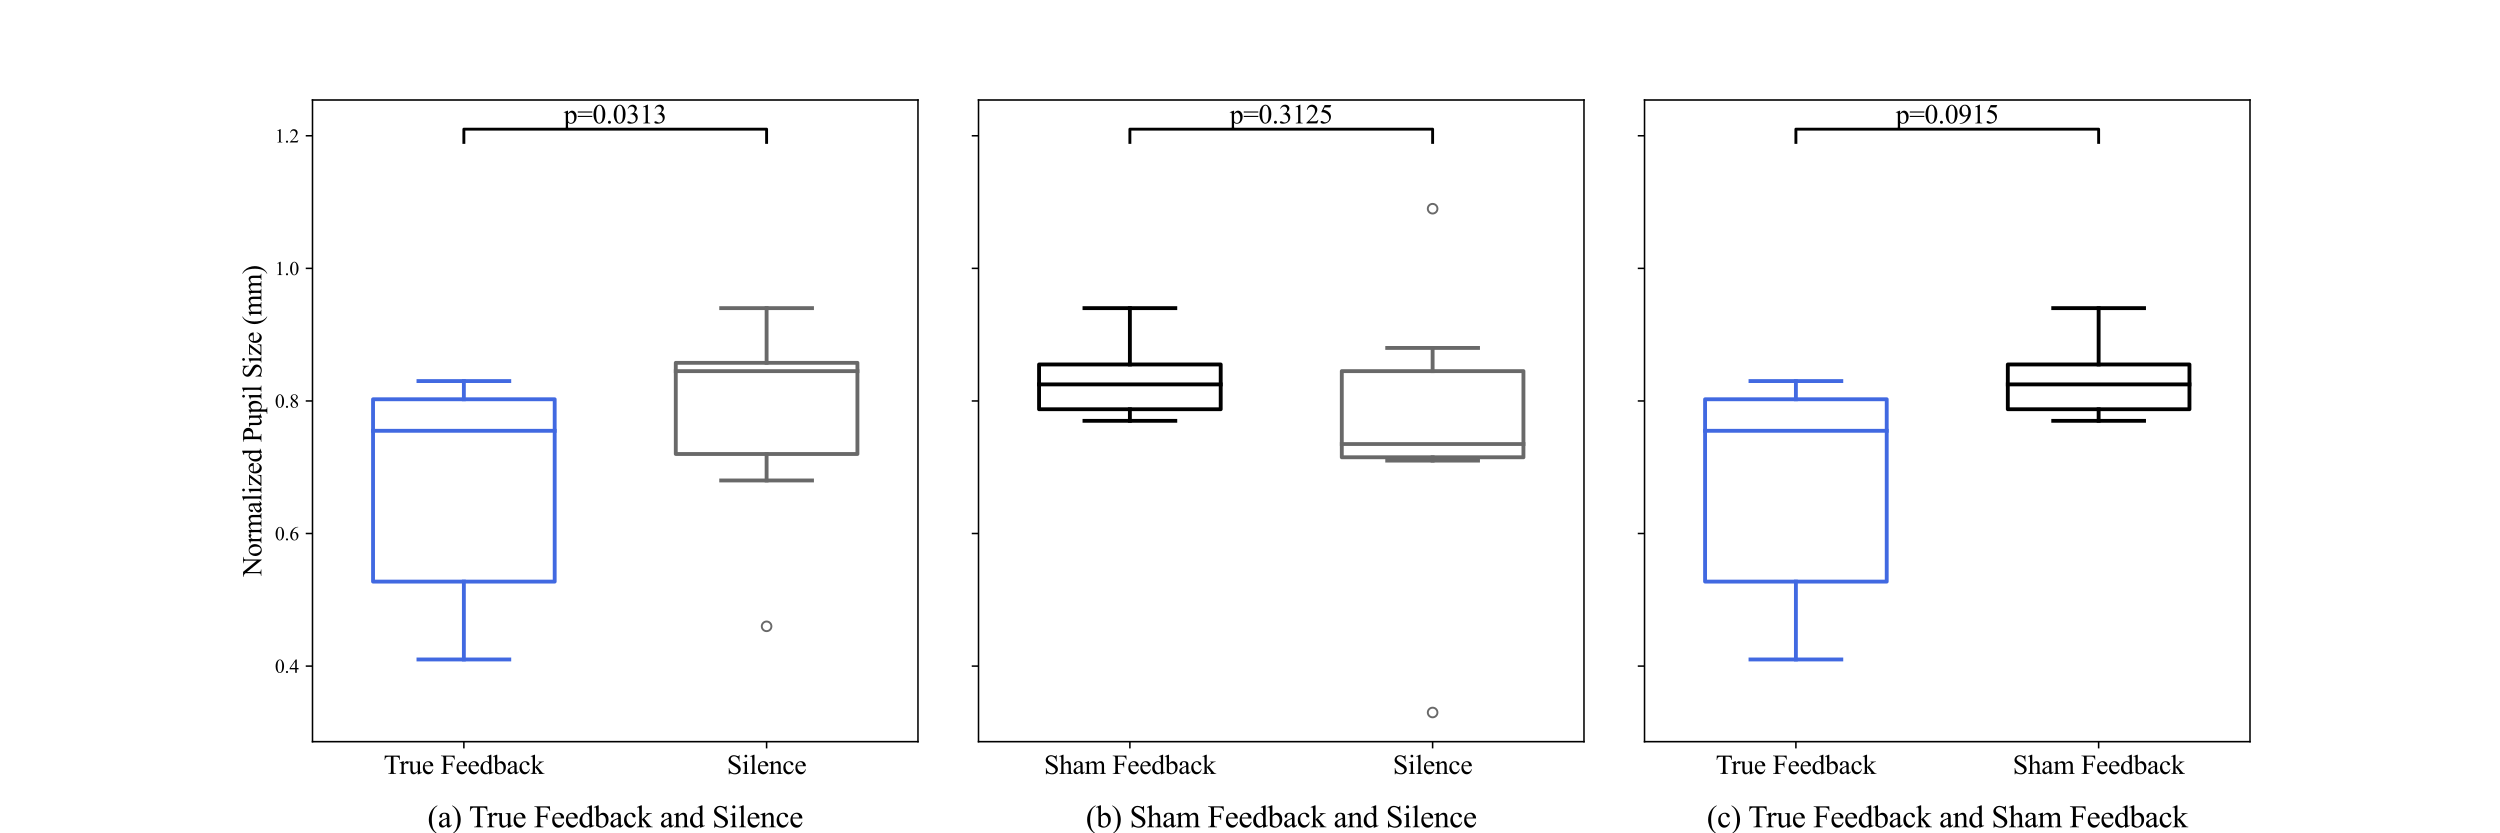 <?xml version="1.0" encoding="utf-8" standalone="no"?>
<!DOCTYPE svg PUBLIC "-//W3C//DTD SVG 1.1//EN"
  "http://www.w3.org/Graphics/SVG/1.1/DTD/svg11.dtd">
<svg xmlns:xlink="http://www.w3.org/1999/xlink" width="1296pt" height="432pt" viewBox="0 0 1296 432" xmlns="http://www.w3.org/2000/svg" version="1.1">
 <defs>
  <style type="text/css">*{stroke-linejoin: round; stroke-linecap: butt}</style>
 </defs>
 <g id="figure_1">
  <g id="patch_1">
   <path d="M 0 432 
L 1296 432 
L 1296 0 
L 0 0 
z
" style="fill: #ffffff"/>
  </g>
  <g id="axes_1">
   <g id="patch_2">
    <path d="M 162 384.48 
L 475.875 384.48 
L 475.875 51.84 
L 162 51.84 
z
" style="fill: #ffffff"/>
   </g>
   <g id="matplotlib.axis_1">
    <g id="xtick_1">
     <g id="line2d_1">
      <defs>
       <path id="m5138d07239" d="M 0 0 
L 0 3.5 
" style="stroke: #000000; stroke-width: 0.8"/>
      </defs>
      <g>
       <use xlink:href="#m5138d07239" x="240.469" y="384.48" style="stroke: #000000; stroke-width: 0.8"/>
      </g>
     </g>
     <g id="text_1">
      <!-- True Feedback -->
      <g transform="translate(198.928 401.201) scale(0.14 -0.14)">
       <defs>
        <path id="TimesNewRomanPSMT-54" d="M 3703 4238 
L 3750 3244 
L 3631 3244 
Q 3597 3506 3538 3619 
Q 3441 3800 3280 3886 
Q 3119 3972 2856 3972 
L 2259 3972 
L 2259 734 
Q 2259 344 2344 247 
Q 2463 116 2709 116 
L 2856 116 
L 2856 0 
L 1059 0 
L 1059 116 
L 1209 116 
Q 1478 116 1591 278 
Q 1659 378 1659 734 
L 1659 3972 
L 1150 3972 
Q 853 3972 728 3928 
Q 566 3869 450 3700 
Q 334 3531 313 3244 
L 194 3244 
L 244 4238 
L 3703 4238 
z
" transform="scale(0.016)"/>
        <path id="TimesNewRomanPSMT-72" d="M 1038 2947 
L 1038 2303 
Q 1397 2947 1775 2947 
Q 1947 2947 2059 2842 
Q 2172 2738 2172 2600 
Q 2172 2478 2090 2393 
Q 2009 2309 1897 2309 
Q 1788 2309 1652 2417 
Q 1516 2525 1450 2525 
Q 1394 2525 1328 2463 
Q 1188 2334 1038 2041 
L 1038 669 
Q 1038 431 1097 309 
Q 1138 225 1241 169 
Q 1344 113 1538 113 
L 1538 0 
L 72 0 
L 72 113 
Q 291 113 397 181 
Q 475 231 506 341 
Q 522 394 522 644 
L 522 1753 
Q 522 2253 501 2348 
Q 481 2444 426 2487 
Q 372 2531 291 2531 
Q 194 2531 72 2484 
L 41 2597 
L 906 2947 
L 1038 2947 
z
" transform="scale(0.016)"/>
        <path id="TimesNewRomanPSMT-75" d="M 2709 2863 
L 2709 1128 
Q 2709 631 2732 520 
Q 2756 409 2807 365 
Q 2859 322 2928 322 
Q 3025 322 3147 375 
L 3191 266 
L 2334 -88 
L 2194 -88 
L 2194 519 
Q 1825 119 1631 15 
Q 1438 -88 1222 -88 
Q 981 -88 804 51 
Q 628 191 559 409 
Q 491 628 491 1028 
L 491 2306 
Q 491 2509 447 2587 
Q 403 2666 317 2708 
Q 231 2750 6 2747 
L 6 2863 
L 1009 2863 
L 1009 947 
Q 1009 547 1148 422 
Q 1288 297 1484 297 
Q 1619 297 1789 381 
Q 1959 466 2194 703 
L 2194 2325 
Q 2194 2569 2105 2655 
Q 2016 2741 1734 2747 
L 1734 2863 
L 2709 2863 
z
" transform="scale(0.016)"/>
        <path id="TimesNewRomanPSMT-65" d="M 681 1784 
Q 678 1147 991 784 
Q 1303 422 1725 422 
Q 2006 422 2214 576 
Q 2422 731 2563 1106 
L 2659 1044 
Q 2594 616 2278 264 
Q 1963 -88 1488 -88 
Q 972 -88 605 314 
Q 238 716 238 1394 
Q 238 2128 614 2539 
Q 991 2950 1559 2950 
Q 2041 2950 2350 2633 
Q 2659 2316 2659 1784 
L 681 1784 
z
M 681 1966 
L 2006 1966 
Q 1991 2241 1941 2353 
Q 1863 2528 1708 2628 
Q 1553 2728 1384 2728 
Q 1125 2728 920 2526 
Q 716 2325 681 1966 
z
" transform="scale(0.016)"/>
        <path id="TimesNewRomanPSMT-20" transform="scale(0.016)"/>
        <path id="TimesNewRomanPSMT-46" d="M 1309 4006 
L 1309 2341 
L 2081 2341 
Q 2347 2341 2470 2458 
Q 2594 2575 2634 2922 
L 2750 2922 
L 2750 1488 
L 2634 1488 
Q 2631 1734 2570 1850 
Q 2509 1966 2401 2023 
Q 2294 2081 2081 2081 
L 1309 2081 
L 1309 750 
Q 1309 428 1350 325 
Q 1381 247 1481 191 
Q 1619 116 1769 116 
L 1922 116 
L 1922 0 
L 103 0 
L 103 116 
L 253 116 
Q 516 116 634 269 
Q 709 369 709 750 
L 709 3488 
Q 709 3809 669 3913 
Q 638 3991 541 4047 
Q 406 4122 253 4122 
L 103 4122 
L 103 4238 
L 3256 4238 
L 3297 3306 
L 3188 3306 
Q 3106 3603 2998 3742 
Q 2891 3881 2733 3943 
Q 2575 4006 2244 4006 
L 1309 4006 
z
" transform="scale(0.016)"/>
        <path id="TimesNewRomanPSMT-64" d="M 2222 322 
Q 2013 103 1813 7 
Q 1613 -88 1381 -88 
Q 913 -88 563 304 
Q 213 697 213 1313 
Q 213 1928 600 2439 
Q 988 2950 1597 2950 
Q 1975 2950 2222 2709 
L 2222 3238 
Q 2222 3728 2198 3840 
Q 2175 3953 2125 3993 
Q 2075 4034 2000 4034 
Q 1919 4034 1784 3984 
L 1744 4094 
L 2597 4444 
L 2738 4444 
L 2738 1134 
Q 2738 631 2761 520 
Q 2784 409 2836 365 
Q 2888 322 2956 322 
Q 3041 322 3181 375 
L 3216 266 
L 2366 -88 
L 2222 -88 
L 2222 322 
z
M 2222 541 
L 2222 2016 
Q 2203 2228 2109 2403 
Q 2016 2578 1861 2667 
Q 1706 2756 1559 2756 
Q 1284 2756 1069 2509 
Q 784 2184 784 1559 
Q 784 928 1059 592 
Q 1334 256 1672 256 
Q 1956 256 2222 541 
z
" transform="scale(0.016)"/>
        <path id="TimesNewRomanPSMT-62" d="M 984 2369 
Q 1400 2947 1881 2947 
Q 2322 2947 2650 2570 
Q 2978 2194 2978 1541 
Q 2978 778 2472 313 
Q 2038 -88 1503 -88 
Q 1253 -88 995 3 
Q 738 94 469 275 
L 469 3241 
Q 469 3728 445 3840 
Q 422 3953 372 3993 
Q 322 4034 247 4034 
Q 159 4034 28 3984 
L -16 4094 
L 844 4444 
L 984 4444 
L 984 2369 
z
M 984 2169 
L 984 456 
Q 1144 300 1314 220 
Q 1484 141 1663 141 
Q 1947 141 2192 453 
Q 2438 766 2438 1363 
Q 2438 1913 2192 2208 
Q 1947 2503 1634 2503 
Q 1469 2503 1303 2419 
Q 1178 2356 984 2169 
z
" transform="scale(0.016)"/>
        <path id="TimesNewRomanPSMT-61" d="M 1822 413 
Q 1381 72 1269 19 
Q 1100 -59 909 -59 
Q 613 -59 420 144 
Q 228 347 228 678 
Q 228 888 322 1041 
Q 450 1253 767 1440 
Q 1084 1628 1822 1897 
L 1822 2009 
Q 1822 2438 1686 2597 
Q 1550 2756 1291 2756 
Q 1094 2756 978 2650 
Q 859 2544 859 2406 
L 866 2225 
Q 866 2081 792 2003 
Q 719 1925 600 1925 
Q 484 1925 411 2006 
Q 338 2088 338 2228 
Q 338 2497 613 2722 
Q 888 2947 1384 2947 
Q 1766 2947 2009 2819 
Q 2194 2722 2281 2516 
Q 2338 2381 2338 1966 
L 2338 994 
Q 2338 584 2353 492 
Q 2369 400 2405 369 
Q 2441 338 2488 338 
Q 2538 338 2575 359 
Q 2641 400 2828 588 
L 2828 413 
Q 2478 -56 2159 -56 
Q 2006 -56 1915 50 
Q 1825 156 1822 413 
z
M 1822 616 
L 1822 1706 
Q 1350 1519 1213 1441 
Q 966 1303 859 1153 
Q 753 1003 753 825 
Q 753 600 887 451 
Q 1022 303 1197 303 
Q 1434 303 1822 616 
z
" transform="scale(0.016)"/>
        <path id="TimesNewRomanPSMT-63" d="M 2631 1088 
Q 2516 522 2178 217 
Q 1841 -88 1431 -88 
Q 944 -88 581 321 
Q 219 731 219 1428 
Q 219 2103 620 2525 
Q 1022 2947 1584 2947 
Q 2006 2947 2278 2723 
Q 2550 2500 2550 2259 
Q 2550 2141 2473 2067 
Q 2397 1994 2259 1994 
Q 2075 1994 1981 2113 
Q 1928 2178 1911 2362 
Q 1894 2547 1784 2644 
Q 1675 2738 1481 2738 
Q 1169 2738 978 2506 
Q 725 2200 725 1697 
Q 725 1184 976 792 
Q 1228 400 1656 400 
Q 1963 400 2206 609 
Q 2378 753 2541 1131 
L 2631 1088 
z
" transform="scale(0.016)"/>
        <path id="TimesNewRomanPSMT-6b" d="M 1047 4444 
L 1047 1597 
L 1775 2259 
Q 2006 2472 2044 2528 
Q 2069 2566 2069 2603 
Q 2069 2666 2017 2711 
Q 1966 2756 1847 2763 
L 1847 2863 
L 3091 2863 
L 3091 2763 
Q 2834 2756 2664 2684 
Q 2494 2613 2291 2428 
L 1556 1750 
L 2291 822 
Q 2597 438 2703 334 
Q 2853 188 2966 144 
Q 3044 113 3238 113 
L 3238 0 
L 1847 0 
L 1847 113 
Q 1966 116 2008 148 
Q 2050 181 2050 241 
Q 2050 313 1925 472 
L 1047 1594 
L 1047 644 
Q 1047 366 1086 278 
Q 1125 191 1197 153 
Q 1269 116 1509 113 
L 1509 0 
L 53 0 
L 53 113 
Q 272 113 381 166 
Q 447 200 481 272 
Q 528 375 528 628 
L 528 3234 
Q 528 3731 506 3842 
Q 484 3953 434 3995 
Q 384 4038 303 4038 
Q 238 4038 106 3984 
L 53 4094 
L 903 4444 
L 1047 4444 
z
" transform="scale(0.016)"/>
       </defs>
       <use xlink:href="#TimesNewRomanPSMT-54"/>
       <use xlink:href="#TimesNewRomanPSMT-72" x="57.584"/>
       <use xlink:href="#TimesNewRomanPSMT-75" x="90.885"/>
       <use xlink:href="#TimesNewRomanPSMT-65" x="140.885"/>
       <use xlink:href="#TimesNewRomanPSMT-20" x="185.27"/>
       <use xlink:href="#TimesNewRomanPSMT-46" x="210.27"/>
       <use xlink:href="#TimesNewRomanPSMT-65" x="265.885"/>
       <use xlink:href="#TimesNewRomanPSMT-65" x="310.27"/>
       <use xlink:href="#TimesNewRomanPSMT-64" x="354.654"/>
       <use xlink:href="#TimesNewRomanPSMT-62" x="404.654"/>
       <use xlink:href="#TimesNewRomanPSMT-61" x="454.654"/>
       <use xlink:href="#TimesNewRomanPSMT-63" x="499.039"/>
       <use xlink:href="#TimesNewRomanPSMT-6b" x="543.424"/>
      </g>
     </g>
    </g>
    <g id="xtick_2">
     <g id="line2d_2">
      <g>
       <use xlink:href="#m5138d07239" x="397.406" y="384.48" style="stroke: #000000; stroke-width: 0.8"/>
      </g>
     </g>
     <g id="text_2">
      <!-- Silence -->
      <g transform="translate(376.802 401.201) scale(0.14 -0.14)">
       <defs>
        <path id="TimesNewRomanPSMT-53" d="M 2934 4334 
L 2934 2869 
L 2819 2869 
Q 2763 3291 2617 3541 
Q 2472 3791 2203 3937 
Q 1934 4084 1647 4084 
Q 1322 4084 1109 3886 
Q 897 3688 897 3434 
Q 897 3241 1031 3081 
Q 1225 2847 1953 2456 
Q 2547 2138 2764 1967 
Q 2981 1797 3098 1565 
Q 3216 1334 3216 1081 
Q 3216 600 2842 251 
Q 2469 -97 1881 -97 
Q 1697 -97 1534 -69 
Q 1438 -53 1133 45 
Q 828 144 747 144 
Q 669 144 623 97 
Q 578 50 556 -97 
L 441 -97 
L 441 1356 
L 556 1356 
Q 638 900 775 673 
Q 913 447 1195 297 
Q 1478 147 1816 147 
Q 2206 147 2432 353 
Q 2659 559 2659 841 
Q 2659 997 2573 1156 
Q 2488 1316 2306 1453 
Q 2184 1547 1640 1851 
Q 1097 2156 867 2337 
Q 638 2519 519 2737 
Q 400 2956 400 3219 
Q 400 3675 750 4004 
Q 1100 4334 1641 4334 
Q 1978 4334 2356 4169 
Q 2531 4091 2603 4091 
Q 2684 4091 2736 4139 
Q 2788 4188 2819 4334 
L 2934 4334 
z
" transform="scale(0.016)"/>
        <path id="TimesNewRomanPSMT-69" d="M 928 4444 
Q 1059 4444 1151 4351 
Q 1244 4259 1244 4128 
Q 1244 3997 1151 3903 
Q 1059 3809 928 3809 
Q 797 3809 703 3903 
Q 609 3997 609 4128 
Q 609 4259 701 4351 
Q 794 4444 928 4444 
z
M 1188 2947 
L 1188 647 
Q 1188 378 1227 289 
Q 1266 200 1342 156 
Q 1419 113 1622 113 
L 1622 0 
L 231 0 
L 231 113 
Q 441 113 512 153 
Q 584 194 626 287 
Q 669 381 669 647 
L 669 1750 
Q 669 2216 641 2353 
Q 619 2453 572 2492 
Q 525 2531 444 2531 
Q 356 2531 231 2484 
L 188 2597 
L 1050 2947 
L 1188 2947 
z
" transform="scale(0.016)"/>
        <path id="TimesNewRomanPSMT-6c" d="M 1184 4444 
L 1184 647 
Q 1184 378 1223 290 
Q 1263 203 1344 158 
Q 1425 113 1647 113 
L 1647 0 
L 244 0 
L 244 113 
Q 441 113 512 153 
Q 584 194 625 287 
Q 666 381 666 647 
L 666 3247 
Q 666 3731 644 3842 
Q 622 3953 573 3993 
Q 525 4034 450 4034 
Q 369 4034 244 3984 
L 191 4094 
L 1044 4444 
L 1184 4444 
z
" transform="scale(0.016)"/>
        <path id="TimesNewRomanPSMT-6e" d="M 1034 2341 
Q 1538 2947 1994 2947 
Q 2228 2947 2397 2830 
Q 2566 2713 2666 2444 
Q 2734 2256 2734 1869 
L 2734 647 
Q 2734 375 2778 278 
Q 2813 200 2889 156 
Q 2966 113 3172 113 
L 3172 0 
L 1756 0 
L 1756 113 
L 1816 113 
Q 2016 113 2095 173 
Q 2175 234 2206 353 
Q 2219 400 2219 647 
L 2219 1819 
Q 2219 2209 2117 2386 
Q 2016 2563 1775 2563 
Q 1403 2563 1034 2156 
L 1034 647 
Q 1034 356 1069 288 
Q 1113 197 1189 155 
Q 1266 113 1500 113 
L 1500 0 
L 84 0 
L 84 113 
L 147 113 
Q 366 113 442 223 
Q 519 334 519 647 
L 519 1709 
Q 519 2225 495 2337 
Q 472 2450 423 2490 
Q 375 2531 294 2531 
Q 206 2531 84 2484 
L 38 2597 
L 900 2947 
L 1034 2947 
L 1034 2341 
z
" transform="scale(0.016)"/>
       </defs>
       <use xlink:href="#TimesNewRomanPSMT-53"/>
       <use xlink:href="#TimesNewRomanPSMT-69" x="55.615"/>
       <use xlink:href="#TimesNewRomanPSMT-6c" x="83.398"/>
       <use xlink:href="#TimesNewRomanPSMT-65" x="111.182"/>
       <use xlink:href="#TimesNewRomanPSMT-6e" x="155.566"/>
       <use xlink:href="#TimesNewRomanPSMT-63" x="205.566"/>
       <use xlink:href="#TimesNewRomanPSMT-65" x="249.951"/>
      </g>
     </g>
    </g>
   </g>
   <g id="matplotlib.axis_2">
    <g id="ytick_1">
     <g id="line2d_3">
      <defs>
       <path id="m5d2dc62eb2" d="M 0 0 
L -3.5 0 
" style="stroke: #000000; stroke-width: 0.8"/>
      </defs>
      <g>
       <use xlink:href="#m5d2dc62eb2" x="162" y="345.305" style="stroke: #000000; stroke-width: 0.8"/>
      </g>
     </g>
     <g id="text_3">
      <!-- 0.4 -->
      <g transform="translate(142.5 348.777) scale(0.1 -0.1)">
       <defs>
        <path id="TimesNewRomanPSMT-30" d="M 231 2094 
Q 231 2819 450 3342 
Q 669 3866 1031 4122 
Q 1313 4325 1613 4325 
Q 2100 4325 2488 3828 
Q 2972 3213 2972 2159 
Q 2972 1422 2759 906 
Q 2547 391 2217 158 
Q 1888 -75 1581 -75 
Q 975 -75 572 641 
Q 231 1244 231 2094 
z
M 844 2016 
Q 844 1141 1059 588 
Q 1238 122 1591 122 
Q 1759 122 1940 273 
Q 2122 425 2216 781 
Q 2359 1319 2359 2297 
Q 2359 3022 2209 3506 
Q 2097 3866 1919 4016 
Q 1791 4119 1609 4119 
Q 1397 4119 1231 3928 
Q 1006 3669 925 3112 
Q 844 2556 844 2016 
z
" transform="scale(0.016)"/>
        <path id="TimesNewRomanPSMT-2e" d="M 800 606 
Q 947 606 1047 504 
Q 1147 403 1147 259 
Q 1147 116 1045 14 
Q 944 -88 800 -88 
Q 656 -88 554 14 
Q 453 116 453 259 
Q 453 406 554 506 
Q 656 606 800 606 
z
" transform="scale(0.016)"/>
        <path id="TimesNewRomanPSMT-34" d="M 2978 1563 
L 2978 1119 
L 2409 1119 
L 2409 0 
L 1894 0 
L 1894 1119 
L 100 1119 
L 100 1519 
L 2066 4325 
L 2409 4325 
L 2409 1563 
L 2978 1563 
z
M 1894 1563 
L 1894 3666 
L 406 1563 
L 1894 1563 
z
" transform="scale(0.016)"/>
       </defs>
       <use xlink:href="#TimesNewRomanPSMT-30"/>
       <use xlink:href="#TimesNewRomanPSMT-2e" x="50"/>
       <use xlink:href="#TimesNewRomanPSMT-34" x="75"/>
      </g>
     </g>
    </g>
    <g id="ytick_2">
     <g id="line2d_4">
      <g>
       <use xlink:href="#m5d2dc62eb2" x="162" y="276.578" style="stroke: #000000; stroke-width: 0.8"/>
      </g>
     </g>
     <g id="text_4">
      <!-- 0.6 -->
      <g transform="translate(142.5 280.05) scale(0.1 -0.1)">
       <defs>
        <path id="TimesNewRomanPSMT-36" d="M 2869 4325 
L 2869 4209 
Q 2456 4169 2195 4045 
Q 1934 3922 1679 3669 
Q 1425 3416 1258 3105 
Q 1091 2794 978 2366 
Q 1428 2675 1881 2675 
Q 2316 2675 2634 2325 
Q 2953 1975 2953 1425 
Q 2953 894 2631 456 
Q 2244 -75 1606 -75 
Q 1172 -75 869 213 
Q 275 772 275 1663 
Q 275 2231 503 2743 
Q 731 3256 1154 3653 
Q 1578 4050 1965 4187 
Q 2353 4325 2688 4325 
L 2869 4325 
z
M 925 2138 
Q 869 1716 869 1456 
Q 869 1156 980 804 
Q 1091 453 1309 247 
Q 1469 100 1697 100 
Q 1969 100 2183 356 
Q 2397 613 2397 1088 
Q 2397 1622 2184 2012 
Q 1972 2403 1581 2403 
Q 1463 2403 1327 2353 
Q 1191 2303 925 2138 
z
" transform="scale(0.016)"/>
       </defs>
       <use xlink:href="#TimesNewRomanPSMT-30"/>
       <use xlink:href="#TimesNewRomanPSMT-2e" x="50"/>
       <use xlink:href="#TimesNewRomanPSMT-36" x="75"/>
      </g>
     </g>
    </g>
    <g id="ytick_3">
     <g id="line2d_5">
      <g>
       <use xlink:href="#m5d2dc62eb2" x="162" y="207.851" style="stroke: #000000; stroke-width: 0.8"/>
      </g>
     </g>
     <g id="text_5">
      <!-- 0.8 -->
      <g transform="translate(142.5 211.323) scale(0.1 -0.1)">
       <defs>
        <path id="TimesNewRomanPSMT-38" d="M 1228 2134 
Q 725 2547 579 2797 
Q 434 3047 434 3316 
Q 434 3728 753 4026 
Q 1072 4325 1600 4325 
Q 2113 4325 2425 4047 
Q 2738 3769 2738 3413 
Q 2738 3175 2569 2928 
Q 2400 2681 1866 2347 
Q 2416 1922 2594 1678 
Q 2831 1359 2831 1006 
Q 2831 559 2490 242 
Q 2150 -75 1597 -75 
Q 994 -75 656 303 
Q 388 606 388 966 
Q 388 1247 577 1523 
Q 766 1800 1228 2134 
z
M 1719 2469 
Q 2094 2806 2194 3001 
Q 2294 3197 2294 3444 
Q 2294 3772 2109 3958 
Q 1925 4144 1606 4144 
Q 1288 4144 1088 3959 
Q 888 3775 888 3528 
Q 888 3366 970 3203 
Q 1053 3041 1206 2894 
L 1719 2469 
z
M 1375 2016 
Q 1116 1797 991 1539 
Q 866 1281 866 981 
Q 866 578 1086 336 
Q 1306 94 1647 94 
Q 1984 94 2187 284 
Q 2391 475 2391 747 
Q 2391 972 2272 1150 
Q 2050 1481 1375 2016 
z
" transform="scale(0.016)"/>
       </defs>
       <use xlink:href="#TimesNewRomanPSMT-30"/>
       <use xlink:href="#TimesNewRomanPSMT-2e" x="50"/>
       <use xlink:href="#TimesNewRomanPSMT-38" x="75"/>
      </g>
     </g>
    </g>
    <g id="ytick_4">
     <g id="line2d_6">
      <g>
       <use xlink:href="#m5d2dc62eb2" x="162" y="139.124" style="stroke: #000000; stroke-width: 0.8"/>
      </g>
     </g>
     <g id="text_6">
      <!-- 1.0 -->
      <g transform="translate(142.5 142.596) scale(0.1 -0.1)">
       <defs>
        <path id="TimesNewRomanPSMT-31" d="M 750 3822 
L 1781 4325 
L 1884 4325 
L 1884 747 
Q 1884 391 1914 303 
Q 1944 216 2037 169 
Q 2131 122 2419 116 
L 2419 0 
L 825 0 
L 825 116 
Q 1125 122 1212 167 
Q 1300 213 1334 289 
Q 1369 366 1369 747 
L 1369 3034 
Q 1369 3497 1338 3628 
Q 1316 3728 1258 3775 
Q 1200 3822 1119 3822 
Q 1003 3822 797 3725 
L 750 3822 
z
" transform="scale(0.016)"/>
       </defs>
       <use xlink:href="#TimesNewRomanPSMT-31"/>
       <use xlink:href="#TimesNewRomanPSMT-2e" x="50"/>
       <use xlink:href="#TimesNewRomanPSMT-30" x="75"/>
      </g>
     </g>
    </g>
    <g id="ytick_5">
     <g id="line2d_7">
      <g>
       <use xlink:href="#m5d2dc62eb2" x="162" y="70.396" style="stroke: #000000; stroke-width: 0.8"/>
      </g>
     </g>
     <g id="text_7">
      <!-- 1.2 -->
      <g transform="translate(142.5 73.868) scale(0.1 -0.1)">
       <defs>
        <path id="TimesNewRomanPSMT-32" d="M 2934 816 
L 2638 0 
L 138 0 
L 138 116 
Q 1241 1122 1691 1759 
Q 2141 2397 2141 2925 
Q 2141 3328 1894 3587 
Q 1647 3847 1303 3847 
Q 991 3847 742 3664 
Q 494 3481 375 3128 
L 259 3128 
Q 338 3706 661 4015 
Q 984 4325 1469 4325 
Q 1984 4325 2329 3994 
Q 2675 3663 2675 3213 
Q 2675 2891 2525 2569 
Q 2294 2063 1775 1497 
Q 997 647 803 472 
L 1909 472 
Q 2247 472 2383 497 
Q 2519 522 2628 598 
Q 2738 675 2819 816 
L 2934 816 
z
" transform="scale(0.016)"/>
       </defs>
       <use xlink:href="#TimesNewRomanPSMT-31"/>
       <use xlink:href="#TimesNewRomanPSMT-2e" x="50"/>
       <use xlink:href="#TimesNewRomanPSMT-32" x="75"/>
      </g>
     </g>
    </g>
    <g id="text_8">
     <!-- Normalized Pupil Size (mm) -->
     <g transform="translate(135.505 298.837) rotate(-90) scale(0.14 -0.14)">
      <defs>
       <path id="TimesNewRomanPSMT-4e" d="M -84 4238 
L 1066 4238 
L 3656 1059 
L 3656 3503 
Q 3656 3894 3569 3991 
Q 3453 4122 3203 4122 
L 3056 4122 
L 3056 4238 
L 4531 4238 
L 4531 4122 
L 4381 4122 
Q 4113 4122 4000 3959 
Q 3931 3859 3931 3503 
L 3931 -69 
L 3819 -69 
L 1025 3344 
L 1025 734 
Q 1025 344 1109 247 
Q 1228 116 1475 116 
L 1625 116 
L 1625 0 
L 150 0 
L 150 116 
L 297 116 
Q 569 116 681 278 
Q 750 378 750 734 
L 750 3681 
Q 566 3897 470 3965 
Q 375 4034 191 4094 
Q 100 4122 -84 4122 
L -84 4238 
z
" transform="scale(0.016)"/>
       <path id="TimesNewRomanPSMT-6f" d="M 1600 2947 
Q 2250 2947 2644 2453 
Q 2978 2031 2978 1484 
Q 2978 1100 2793 706 
Q 2609 313 2286 112 
Q 1963 -88 1566 -88 
Q 919 -88 538 428 
Q 216 863 216 1403 
Q 216 1797 411 2186 
Q 606 2575 925 2761 
Q 1244 2947 1600 2947 
z
M 1503 2744 
Q 1338 2744 1170 2645 
Q 1003 2547 900 2300 
Q 797 2053 797 1666 
Q 797 1041 1045 587 
Q 1294 134 1700 134 
Q 2003 134 2200 384 
Q 2397 634 2397 1244 
Q 2397 2006 2069 2444 
Q 1847 2744 1503 2744 
z
" transform="scale(0.016)"/>
       <path id="TimesNewRomanPSMT-6d" d="M 1050 2338 
Q 1363 2650 1419 2697 
Q 1559 2816 1721 2881 
Q 1884 2947 2044 2947 
Q 2313 2947 2506 2790 
Q 2700 2634 2766 2338 
Q 3088 2713 3309 2830 
Q 3531 2947 3766 2947 
Q 3994 2947 4170 2830 
Q 4347 2713 4450 2447 
Q 4519 2266 4519 1878 
L 4519 647 
Q 4519 378 4559 278 
Q 4591 209 4675 161 
Q 4759 113 4950 113 
L 4950 0 
L 3538 0 
L 3538 113 
L 3597 113 
Q 3781 113 3884 184 
Q 3956 234 3988 344 
Q 4000 397 4000 647 
L 4000 1878 
Q 4000 2228 3916 2372 
Q 3794 2572 3525 2572 
Q 3359 2572 3192 2489 
Q 3025 2406 2788 2181 
L 2781 2147 
L 2788 2013 
L 2788 647 
Q 2788 353 2820 281 
Q 2853 209 2943 161 
Q 3034 113 3253 113 
L 3253 0 
L 1806 0 
L 1806 113 
Q 2044 113 2133 169 
Q 2222 225 2256 338 
Q 2272 391 2272 647 
L 2272 1878 
Q 2272 2228 2169 2381 
Q 2031 2581 1784 2581 
Q 1616 2581 1450 2491 
Q 1191 2353 1050 2181 
L 1050 647 
Q 1050 366 1089 281 
Q 1128 197 1204 155 
Q 1281 113 1516 113 
L 1516 0 
L 100 0 
L 100 113 
Q 297 113 375 155 
Q 453 197 493 289 
Q 534 381 534 647 
L 534 1741 
Q 534 2213 506 2350 
Q 484 2453 437 2492 
Q 391 2531 309 2531 
Q 222 2531 100 2484 
L 53 2597 
L 916 2947 
L 1050 2947 
L 1050 2338 
z
" transform="scale(0.016)"/>
       <path id="TimesNewRomanPSMT-7a" d="M 2688 878 
L 2653 0 
L 128 0 
L 128 113 
L 2028 2644 
L 1091 2644 
Q 788 2644 694 2605 
Q 600 2566 541 2456 
Q 456 2300 444 2069 
L 319 2069 
L 338 2863 
L 2738 2863 
L 2738 2747 
L 819 209 
L 1863 209 
Q 2191 209 2308 264 
Q 2425 319 2497 456 
Q 2547 556 2581 878 
L 2688 878 
z
" transform="scale(0.016)"/>
       <path id="TimesNewRomanPSMT-50" d="M 1313 1984 
L 1313 750 
Q 1313 350 1400 253 
Q 1519 116 1759 116 
L 1922 116 
L 1922 0 
L 106 0 
L 106 116 
L 266 116 
Q 534 116 650 291 
Q 713 388 713 750 
L 713 3488 
Q 713 3888 628 3984 
Q 506 4122 266 4122 
L 106 4122 
L 106 4238 
L 1659 4238 
Q 2228 4238 2556 4120 
Q 2884 4003 3109 3725 
Q 3334 3447 3334 3066 
Q 3334 2547 2992 2222 
Q 2650 1897 2025 1897 
Q 1872 1897 1694 1919 
Q 1516 1941 1313 1984 
z
M 1313 2163 
Q 1478 2131 1606 2115 
Q 1734 2100 1825 2100 
Q 2150 2100 2386 2351 
Q 2622 2603 2622 3003 
Q 2622 3278 2509 3514 
Q 2397 3750 2190 3867 
Q 1984 3984 1722 3984 
Q 1563 3984 1313 3925 
L 1313 2163 
z
" transform="scale(0.016)"/>
       <path id="TimesNewRomanPSMT-70" d="M -6 2578 
L 875 2934 
L 994 2934 
L 994 2266 
Q 1216 2644 1439 2795 
Q 1663 2947 1909 2947 
Q 2341 2947 2628 2609 
Q 2981 2197 2981 1534 
Q 2981 794 2556 309 
Q 2206 -88 1675 -88 
Q 1444 -88 1275 -22 
Q 1150 25 994 166 
L 994 -706 
Q 994 -1000 1030 -1079 
Q 1066 -1159 1155 -1206 
Q 1244 -1253 1478 -1253 
L 1478 -1369 
L -22 -1369 
L -22 -1253 
L 56 -1253 
Q 228 -1256 350 -1188 
Q 409 -1153 442 -1076 
Q 475 -1000 475 -688 
L 475 2019 
Q 475 2297 450 2372 
Q 425 2447 370 2484 
Q 316 2522 222 2522 
Q 147 2522 31 2478 
L -6 2578 
z
M 994 2081 
L 994 1013 
Q 994 666 1022 556 
Q 1066 375 1236 237 
Q 1406 100 1666 100 
Q 1978 100 2172 344 
Q 2425 663 2425 1241 
Q 2425 1897 2138 2250 
Q 1938 2494 1663 2494 
Q 1513 2494 1366 2419 
Q 1253 2363 994 2081 
z
" transform="scale(0.016)"/>
       <path id="TimesNewRomanPSMT-28" d="M 1988 -1253 
L 1988 -1369 
Q 1516 -1131 1200 -813 
Q 750 -359 506 256 
Q 263 872 263 1534 
Q 263 2503 741 3301 
Q 1219 4100 1988 4444 
L 1988 4313 
Q 1603 4100 1356 3731 
Q 1109 3363 987 2797 
Q 866 2231 866 1616 
Q 866 947 969 400 
Q 1050 -31 1165 -292 
Q 1281 -553 1476 -793 
Q 1672 -1034 1988 -1253 
z
" transform="scale(0.016)"/>
       <path id="TimesNewRomanPSMT-29" d="M 144 4313 
L 144 4444 
Q 619 4209 934 3891 
Q 1381 3434 1625 2820 
Q 1869 2206 1869 1541 
Q 1869 572 1392 -226 
Q 916 -1025 144 -1369 
L 144 -1253 
Q 528 -1038 776 -670 
Q 1025 -303 1145 264 
Q 1266 831 1266 1447 
Q 1266 2113 1163 2663 
Q 1084 3094 967 3353 
Q 850 3613 656 3853 
Q 463 4094 144 4313 
z
" transform="scale(0.016)"/>
      </defs>
      <use xlink:href="#TimesNewRomanPSMT-4e"/>
      <use xlink:href="#TimesNewRomanPSMT-6f" x="72.217"/>
      <use xlink:href="#TimesNewRomanPSMT-72" x="122.217"/>
      <use xlink:href="#TimesNewRomanPSMT-6d" x="155.518"/>
      <use xlink:href="#TimesNewRomanPSMT-61" x="233.301"/>
      <use xlink:href="#TimesNewRomanPSMT-6c" x="277.686"/>
      <use xlink:href="#TimesNewRomanPSMT-69" x="305.469"/>
      <use xlink:href="#TimesNewRomanPSMT-7a" x="333.252"/>
      <use xlink:href="#TimesNewRomanPSMT-65" x="377.637"/>
      <use xlink:href="#TimesNewRomanPSMT-64" x="422.021"/>
      <use xlink:href="#TimesNewRomanPSMT-20" x="472.021"/>
      <use xlink:href="#TimesNewRomanPSMT-50" x="497.021"/>
      <use xlink:href="#TimesNewRomanPSMT-75" x="552.637"/>
      <use xlink:href="#TimesNewRomanPSMT-70" x="602.637"/>
      <use xlink:href="#TimesNewRomanPSMT-69" x="652.637"/>
      <use xlink:href="#TimesNewRomanPSMT-6c" x="680.42"/>
      <use xlink:href="#TimesNewRomanPSMT-20" x="708.203"/>
      <use xlink:href="#TimesNewRomanPSMT-53" x="733.203"/>
      <use xlink:href="#TimesNewRomanPSMT-69" x="788.818"/>
      <use xlink:href="#TimesNewRomanPSMT-7a" x="816.602"/>
      <use xlink:href="#TimesNewRomanPSMT-65" x="860.986"/>
      <use xlink:href="#TimesNewRomanPSMT-20" x="905.371"/>
      <use xlink:href="#TimesNewRomanPSMT-28" x="930.371"/>
      <use xlink:href="#TimesNewRomanPSMT-6d" x="963.672"/>
      <use xlink:href="#TimesNewRomanPSMT-6d" x="1041.455"/>
      <use xlink:href="#TimesNewRomanPSMT-29" x="1119.238"/>
     </g>
    </g>
   </g>
   <g id="patch_3">
    <path d="M 193.387 301.492 
L 287.55 301.492 
L 287.55 206.992 
L 193.387 206.992 
L 193.387 301.492 
z
" clip-path="url(#pf752f755f3)" style="fill: #ffffff; stroke: #4169e1; stroke-width: 2; stroke-linejoin: miter"/>
   </g>
   <g id="line2d_8">
    <path d="M 240.469 301.492 
L 240.469 341.869 
" clip-path="url(#pf752f755f3)" style="fill: none; stroke: #4169e1; stroke-width: 2; stroke-linecap: square"/>
   </g>
   <g id="line2d_9">
    <path d="M 240.469 206.992 
L 240.469 197.542 
" clip-path="url(#pf752f755f3)" style="fill: none; stroke: #4169e1; stroke-width: 2; stroke-linecap: square"/>
   </g>
   <g id="line2d_10">
    <path d="M 216.928 341.869 
L 264.009 341.869 
" clip-path="url(#pf752f755f3)" style="fill: none; stroke: #4169e1; stroke-width: 2; stroke-linecap: square"/>
   </g>
   <g id="line2d_11">
    <path d="M 216.928 197.542 
L 264.009 197.542 
" clip-path="url(#pf752f755f3)" style="fill: none; stroke: #4169e1; stroke-width: 2; stroke-linecap: square"/>
   </g>
   <g id="line2d_12"/>
   <g id="patch_4">
    <path d="M 350.325 235.342 
L 444.488 235.342 
L 444.488 188.092 
L 350.325 188.092 
L 350.325 235.342 
z
" clip-path="url(#pf752f755f3)" style="fill: #ffffff; stroke: #696969; stroke-width: 2; stroke-linejoin: miter"/>
   </g>
   <g id="line2d_13">
    <path d="M 397.406 235.342 
L 397.406 249.087 
" clip-path="url(#pf752f755f3)" style="fill: none; stroke: #696969; stroke-width: 2; stroke-linecap: square"/>
   </g>
   <g id="line2d_14">
    <path d="M 397.406 188.092 
L 397.406 159.742 
" clip-path="url(#pf752f755f3)" style="fill: none; stroke: #696969; stroke-width: 2; stroke-linecap: square"/>
   </g>
   <g id="line2d_15">
    <path d="M 373.866 249.087 
L 420.947 249.087 
" clip-path="url(#pf752f755f3)" style="fill: none; stroke: #696969; stroke-width: 2; stroke-linecap: square"/>
   </g>
   <g id="line2d_16">
    <path d="M 373.866 159.742 
L 420.947 159.742 
" clip-path="url(#pf752f755f3)" style="fill: none; stroke: #696969; stroke-width: 2; stroke-linecap: square"/>
   </g>
   <g id="line2d_17">
    <defs>
     <path id="m27d65fb398" d="M 0 2.5 
C 0.663 2.5 1.299 2.237 1.768 1.768 
C 2.237 1.299 2.5 0.663 2.5 0 
C 2.5 -0.663 2.237 -1.299 1.768 -1.768 
C 1.299 -2.237 0.663 -2.5 0 -2.5 
C -0.663 -2.5 -1.299 -2.237 -1.768 -1.768 
C -2.237 -1.299 -2.5 -0.663 -2.5 0 
C -2.5 0.663 -2.237 1.299 -1.768 1.768 
C -1.299 2.237 -0.663 2.5 0 2.5 
z
" style="stroke: #696969"/>
    </defs>
    <g clip-path="url(#pf752f755f3)">
     <use xlink:href="#m27d65fb398" x="397.406" y="324.687" style="fill-opacity: 0; stroke: #696969"/>
    </g>
   </g>
   <g id="line2d_18">
    <path d="M 240.469 73.833 
L 240.469 66.96 
L 397.406 66.96 
L 397.406 73.833 
" clip-path="url(#pf752f755f3)" style="fill: none; stroke: #000000; stroke-width: 1.5; stroke-linecap: square"/>
   </g>
   <g id="line2d_19">
    <path d="M 193.387 223.315 
L 287.55 223.315 
" clip-path="url(#pf752f755f3)" style="fill: none; stroke: #4169e1; stroke-width: 2; stroke-linecap: square"/>
   </g>
   <g id="line2d_20">
    <path d="M 350.325 192.387 
L 444.488 192.387 
" clip-path="url(#pf752f755f3)" style="fill: none; stroke: #696969; stroke-width: 2; stroke-linecap: square"/>
   </g>
   <g id="patch_5">
    <path d="M 162 384.48 
L 162 51.84 
" style="fill: none; stroke: #000000; stroke-width: 0.8; stroke-linejoin: miter; stroke-linecap: square"/>
   </g>
   <g id="patch_6">
    <path d="M 475.875 384.48 
L 475.875 51.84 
" style="fill: none; stroke: #000000; stroke-width: 0.8; stroke-linejoin: miter; stroke-linecap: square"/>
   </g>
   <g id="patch_7">
    <path d="M 162 384.48 
L 475.875 384.48 
" style="fill: none; stroke: #000000; stroke-width: 0.8; stroke-linejoin: miter; stroke-linecap: square"/>
   </g>
   <g id="patch_8">
    <path d="M 162 51.84 
L 475.875 51.84 
" style="fill: none; stroke: #000000; stroke-width: 0.8; stroke-linejoin: miter; stroke-linecap: square"/>
   </g>
   <g id="text_9">
    <!-- (a) True Feedback and Silence -->
    <g transform="translate(221.625 428.854) scale(0.16 -0.16)">
     <use xlink:href="#TimesNewRomanPSMT-28"/>
     <use xlink:href="#TimesNewRomanPSMT-61" x="33.301"/>
     <use xlink:href="#TimesNewRomanPSMT-29" x="77.686"/>
     <use xlink:href="#TimesNewRomanPSMT-20" x="110.986"/>
     <use xlink:href="#TimesNewRomanPSMT-54" x="134.236"/>
     <use xlink:href="#TimesNewRomanPSMT-72" x="191.82"/>
     <use xlink:href="#TimesNewRomanPSMT-75" x="225.121"/>
     <use xlink:href="#TimesNewRomanPSMT-65" x="275.121"/>
     <use xlink:href="#TimesNewRomanPSMT-20" x="319.506"/>
     <use xlink:href="#TimesNewRomanPSMT-46" x="344.506"/>
     <use xlink:href="#TimesNewRomanPSMT-65" x="400.121"/>
     <use xlink:href="#TimesNewRomanPSMT-65" x="444.506"/>
     <use xlink:href="#TimesNewRomanPSMT-64" x="488.891"/>
     <use xlink:href="#TimesNewRomanPSMT-62" x="538.891"/>
     <use xlink:href="#TimesNewRomanPSMT-61" x="588.891"/>
     <use xlink:href="#TimesNewRomanPSMT-63" x="633.275"/>
     <use xlink:href="#TimesNewRomanPSMT-6b" x="677.66"/>
     <use xlink:href="#TimesNewRomanPSMT-20" x="727.66"/>
     <use xlink:href="#TimesNewRomanPSMT-61" x="752.66"/>
     <use xlink:href="#TimesNewRomanPSMT-6e" x="797.045"/>
     <use xlink:href="#TimesNewRomanPSMT-64" x="847.045"/>
     <use xlink:href="#TimesNewRomanPSMT-20" x="897.045"/>
     <use xlink:href="#TimesNewRomanPSMT-53" x="922.045"/>
     <use xlink:href="#TimesNewRomanPSMT-69" x="977.66"/>
     <use xlink:href="#TimesNewRomanPSMT-6c" x="1005.443"/>
     <use xlink:href="#TimesNewRomanPSMT-65" x="1033.227"/>
     <use xlink:href="#TimesNewRomanPSMT-6e" x="1077.611"/>
     <use xlink:href="#TimesNewRomanPSMT-63" x="1127.611"/>
     <use xlink:href="#TimesNewRomanPSMT-65" x="1171.996"/>
    </g>
   </g>
   <g id="text_10">
    <!-- p=0.0313 -->
    <g transform="translate(292.24 63.965) scale(0.14 -0.14)">
     <defs>
      <path id="TimesNewRomanPSMT-3d" d="M 116 2759 
L 3488 2759 
L 3488 2503 
L 116 2503 
L 116 2759 
z
M 116 1741 
L 3488 1741 
L 3488 1484 
L 116 1484 
L 116 1741 
z
" transform="scale(0.016)"/>
      <path id="TimesNewRomanPSMT-33" d="M 325 3431 
Q 506 3859 782 4092 
Q 1059 4325 1472 4325 
Q 1981 4325 2253 3994 
Q 2459 3747 2459 3466 
Q 2459 3003 1878 2509 
Q 2269 2356 2469 2072 
Q 2669 1788 2669 1403 
Q 2669 853 2319 450 
Q 1863 -75 997 -75 
Q 569 -75 414 31 
Q 259 138 259 259 
Q 259 350 332 419 
Q 406 488 509 488 
Q 588 488 669 463 
Q 722 447 909 348 
Q 1097 250 1169 231 
Q 1284 197 1416 197 
Q 1734 197 1970 444 
Q 2206 691 2206 1028 
Q 2206 1275 2097 1509 
Q 2016 1684 1919 1775 
Q 1784 1900 1550 2001 
Q 1316 2103 1072 2103 
L 972 2103 
L 972 2197 
Q 1219 2228 1467 2375 
Q 1716 2522 1828 2728 
Q 1941 2934 1941 3181 
Q 1941 3503 1739 3701 
Q 1538 3900 1238 3900 
Q 753 3900 428 3381 
L 325 3431 
z
" transform="scale(0.016)"/>
     </defs>
     <use xlink:href="#TimesNewRomanPSMT-70"/>
     <use xlink:href="#TimesNewRomanPSMT-3d" x="50"/>
     <use xlink:href="#TimesNewRomanPSMT-30" x="106.396"/>
     <use xlink:href="#TimesNewRomanPSMT-2e" x="156.396"/>
     <use xlink:href="#TimesNewRomanPSMT-30" x="181.396"/>
     <use xlink:href="#TimesNewRomanPSMT-33" x="231.396"/>
     <use xlink:href="#TimesNewRomanPSMT-31" x="281.396"/>
     <use xlink:href="#TimesNewRomanPSMT-33" x="331.396"/>
    </g>
   </g>
  </g>
  <g id="axes_2">
   <g id="patch_9">
    <path d="M 507.262 384.48 
L 821.138 384.48 
L 821.138 51.84 
L 507.262 51.84 
z
" style="fill: #ffffff"/>
   </g>
   <g id="matplotlib.axis_3">
    <g id="xtick_3">
     <g id="line2d_21">
      <g>
       <use xlink:href="#m5138d07239" x="585.731" y="384.48" style="stroke: #000000; stroke-width: 0.8"/>
      </g>
     </g>
     <g id="text_11">
      <!-- Sham Feedback -->
      <g transform="translate(541.215 401.201) scale(0.14 -0.14)">
       <defs>
        <path id="TimesNewRomanPSMT-68" d="M 1041 4444 
L 1041 2350 
Q 1388 2731 1591 2839 
Q 1794 2947 1997 2947 
Q 2241 2947 2416 2812 
Q 2591 2678 2675 2391 
Q 2734 2191 2734 1659 
L 2734 647 
Q 2734 375 2778 275 
Q 2809 200 2884 156 
Q 2959 113 3159 113 
L 3159 0 
L 1753 0 
L 1753 113 
L 1819 113 
Q 2019 113 2097 173 
Q 2175 234 2206 353 
Q 2216 403 2216 647 
L 2216 1659 
Q 2216 2128 2167 2275 
Q 2119 2422 2012 2495 
Q 1906 2569 1756 2569 
Q 1603 2569 1437 2487 
Q 1272 2406 1041 2159 
L 1041 647 
Q 1041 353 1073 281 
Q 1106 209 1195 161 
Q 1284 113 1503 113 
L 1503 0 
L 84 0 
L 84 113 
Q 275 113 384 172 
Q 447 203 484 290 
Q 522 378 522 647 
L 522 3238 
Q 522 3728 498 3840 
Q 475 3953 426 3993 
Q 378 4034 297 4034 
Q 231 4034 84 3984 
L 41 4094 
L 897 4444 
L 1041 4444 
z
" transform="scale(0.016)"/>
       </defs>
       <use xlink:href="#TimesNewRomanPSMT-53"/>
       <use xlink:href="#TimesNewRomanPSMT-68" x="55.615"/>
       <use xlink:href="#TimesNewRomanPSMT-61" x="105.615"/>
       <use xlink:href="#TimesNewRomanPSMT-6d" x="150"/>
       <use xlink:href="#TimesNewRomanPSMT-20" x="227.783"/>
       <use xlink:href="#TimesNewRomanPSMT-46" x="252.783"/>
       <use xlink:href="#TimesNewRomanPSMT-65" x="308.398"/>
       <use xlink:href="#TimesNewRomanPSMT-65" x="352.783"/>
       <use xlink:href="#TimesNewRomanPSMT-64" x="397.168"/>
       <use xlink:href="#TimesNewRomanPSMT-62" x="447.168"/>
       <use xlink:href="#TimesNewRomanPSMT-61" x="497.168"/>
       <use xlink:href="#TimesNewRomanPSMT-63" x="541.553"/>
       <use xlink:href="#TimesNewRomanPSMT-6b" x="585.938"/>
      </g>
     </g>
    </g>
    <g id="xtick_4">
     <g id="line2d_22">
      <g>
       <use xlink:href="#m5138d07239" x="742.669" y="384.48" style="stroke: #000000; stroke-width: 0.8"/>
      </g>
     </g>
     <g id="text_12">
      <!-- Silence -->
      <g transform="translate(722.065 401.201) scale(0.14 -0.14)">
       <use xlink:href="#TimesNewRomanPSMT-53"/>
       <use xlink:href="#TimesNewRomanPSMT-69" x="55.615"/>
       <use xlink:href="#TimesNewRomanPSMT-6c" x="83.398"/>
       <use xlink:href="#TimesNewRomanPSMT-65" x="111.182"/>
       <use xlink:href="#TimesNewRomanPSMT-6e" x="155.566"/>
       <use xlink:href="#TimesNewRomanPSMT-63" x="205.566"/>
       <use xlink:href="#TimesNewRomanPSMT-65" x="249.951"/>
      </g>
     </g>
    </g>
   </g>
   <g id="matplotlib.axis_4">
    <g id="ytick_6">
     <g id="line2d_23">
      <g>
       <use xlink:href="#m5d2dc62eb2" x="507.262" y="345.305" style="stroke: #000000; stroke-width: 0.8"/>
      </g>
     </g>
    </g>
    <g id="ytick_7">
     <g id="line2d_24">
      <g>
       <use xlink:href="#m5d2dc62eb2" x="507.262" y="276.578" style="stroke: #000000; stroke-width: 0.8"/>
      </g>
     </g>
    </g>
    <g id="ytick_8">
     <g id="line2d_25">
      <g>
       <use xlink:href="#m5d2dc62eb2" x="507.262" y="207.851" style="stroke: #000000; stroke-width: 0.8"/>
      </g>
     </g>
    </g>
    <g id="ytick_9">
     <g id="line2d_26">
      <g>
       <use xlink:href="#m5d2dc62eb2" x="507.262" y="139.124" style="stroke: #000000; stroke-width: 0.8"/>
      </g>
     </g>
    </g>
    <g id="ytick_10">
     <g id="line2d_27">
      <g>
       <use xlink:href="#m5d2dc62eb2" x="507.262" y="70.396" style="stroke: #000000; stroke-width: 0.8"/>
      </g>
     </g>
    </g>
   </g>
   <g id="patch_10">
    <path d="M 538.65 212.146 
L 632.812 212.146 
L 632.812 188.951 
L 538.65 188.951 
L 538.65 212.146 
z
" clip-path="url(#pd2f602b99b)" style="fill: #ffffff; stroke: #000000; stroke-width: 2; stroke-linejoin: miter"/>
   </g>
   <g id="line2d_28">
    <path d="M 585.731 212.146 
L 585.731 218.16 
" clip-path="url(#pd2f602b99b)" style="fill: none; stroke: #000000; stroke-width: 2; stroke-linecap: square"/>
   </g>
   <g id="line2d_29">
    <path d="M 585.731 188.951 
L 585.731 159.742 
" clip-path="url(#pd2f602b99b)" style="fill: none; stroke: #000000; stroke-width: 2; stroke-linecap: square"/>
   </g>
   <g id="line2d_30">
    <path d="M 562.191 218.16 
L 609.272 218.16 
" clip-path="url(#pd2f602b99b)" style="fill: none; stroke: #000000; stroke-width: 2; stroke-linecap: square"/>
   </g>
   <g id="line2d_31">
    <path d="M 562.191 159.742 
L 609.272 159.742 
" clip-path="url(#pd2f602b99b)" style="fill: none; stroke: #000000; stroke-width: 2; stroke-linecap: square"/>
   </g>
   <g id="line2d_32"/>
   <g id="patch_11">
    <path d="M 695.587 237.06 
L 789.75 237.06 
L 789.75 192.387 
L 695.587 192.387 
L 695.587 237.06 
z
" clip-path="url(#pd2f602b99b)" style="fill: #ffffff; stroke: #696969; stroke-width: 2; stroke-linejoin: miter"/>
   </g>
   <g id="line2d_33">
    <path d="M 742.669 237.06 
L 742.669 238.778 
" clip-path="url(#pd2f602b99b)" style="fill: none; stroke: #696969; stroke-width: 2; stroke-linecap: square"/>
   </g>
   <g id="line2d_34">
    <path d="M 742.669 192.387 
L 742.669 180.36 
" clip-path="url(#pd2f602b99b)" style="fill: none; stroke: #696969; stroke-width: 2; stroke-linecap: square"/>
   </g>
   <g id="line2d_35">
    <path d="M 719.128 238.778 
L 766.209 238.778 
" clip-path="url(#pd2f602b99b)" style="fill: none; stroke: #696969; stroke-width: 2; stroke-linecap: square"/>
   </g>
   <g id="line2d_36">
    <path d="M 719.128 180.36 
L 766.209 180.36 
" clip-path="url(#pd2f602b99b)" style="fill: none; stroke: #696969; stroke-width: 2; stroke-linecap: square"/>
   </g>
   <g id="line2d_37">
    <g clip-path="url(#pd2f602b99b)">
     <use xlink:href="#m27d65fb398" x="742.669" y="369.36" style="fill-opacity: 0; stroke: #696969"/>
     <use xlink:href="#m27d65fb398" x="742.669" y="108.196" style="fill-opacity: 0; stroke: #696969"/>
    </g>
   </g>
   <g id="line2d_38">
    <path d="M 585.731 73.833 
L 585.731 66.96 
L 742.669 66.96 
L 742.669 73.833 
" clip-path="url(#pd2f602b99b)" style="fill: none; stroke: #000000; stroke-width: 1.5; stroke-linecap: square"/>
   </g>
   <g id="line2d_39">
    <path d="M 538.65 199.26 
L 632.812 199.26 
" clip-path="url(#pd2f602b99b)" style="fill: none; stroke: #000000; stroke-width: 2; stroke-linecap: square"/>
   </g>
   <g id="line2d_40">
    <path d="M 695.587 230.187 
L 789.75 230.187 
" clip-path="url(#pd2f602b99b)" style="fill: none; stroke: #696969; stroke-width: 2; stroke-linecap: square"/>
   </g>
   <g id="patch_12">
    <path d="M 507.262 384.48 
L 507.262 51.84 
" style="fill: none; stroke: #000000; stroke-width: 0.8; stroke-linejoin: miter; stroke-linecap: square"/>
   </g>
   <g id="patch_13">
    <path d="M 821.138 384.48 
L 821.138 51.84 
" style="fill: none; stroke: #000000; stroke-width: 0.8; stroke-linejoin: miter; stroke-linecap: square"/>
   </g>
   <g id="patch_14">
    <path d="M 507.262 384.48 
L 821.138 384.48 
" style="fill: none; stroke: #000000; stroke-width: 0.8; stroke-linejoin: miter; stroke-linecap: square"/>
   </g>
   <g id="patch_15">
    <path d="M 507.262 51.84 
L 821.138 51.84 
" style="fill: none; stroke: #000000; stroke-width: 0.8; stroke-linejoin: miter; stroke-linecap: square"/>
   </g>
   <g id="text_13">
    <!-- (b) Sham Feedback and Silence -->
    <g transform="translate(562.898 428.854) scale(0.16 -0.16)">
     <use xlink:href="#TimesNewRomanPSMT-28"/>
     <use xlink:href="#TimesNewRomanPSMT-62" x="33.301"/>
     <use xlink:href="#TimesNewRomanPSMT-29" x="83.301"/>
     <use xlink:href="#TimesNewRomanPSMT-20" x="116.602"/>
     <use xlink:href="#TimesNewRomanPSMT-53" x="141.602"/>
     <use xlink:href="#TimesNewRomanPSMT-68" x="197.217"/>
     <use xlink:href="#TimesNewRomanPSMT-61" x="247.217"/>
     <use xlink:href="#TimesNewRomanPSMT-6d" x="291.602"/>
     <use xlink:href="#TimesNewRomanPSMT-20" x="369.385"/>
     <use xlink:href="#TimesNewRomanPSMT-46" x="394.385"/>
     <use xlink:href="#TimesNewRomanPSMT-65" x="450"/>
     <use xlink:href="#TimesNewRomanPSMT-65" x="494.385"/>
     <use xlink:href="#TimesNewRomanPSMT-64" x="538.77"/>
     <use xlink:href="#TimesNewRomanPSMT-62" x="588.77"/>
     <use xlink:href="#TimesNewRomanPSMT-61" x="638.77"/>
     <use xlink:href="#TimesNewRomanPSMT-63" x="683.154"/>
     <use xlink:href="#TimesNewRomanPSMT-6b" x="727.539"/>
     <use xlink:href="#TimesNewRomanPSMT-20" x="777.539"/>
     <use xlink:href="#TimesNewRomanPSMT-61" x="802.539"/>
     <use xlink:href="#TimesNewRomanPSMT-6e" x="846.924"/>
     <use xlink:href="#TimesNewRomanPSMT-64" x="896.924"/>
     <use xlink:href="#TimesNewRomanPSMT-20" x="946.924"/>
     <use xlink:href="#TimesNewRomanPSMT-53" x="971.924"/>
     <use xlink:href="#TimesNewRomanPSMT-69" x="1027.539"/>
     <use xlink:href="#TimesNewRomanPSMT-6c" x="1055.322"/>
     <use xlink:href="#TimesNewRomanPSMT-65" x="1083.105"/>
     <use xlink:href="#TimesNewRomanPSMT-6e" x="1127.49"/>
     <use xlink:href="#TimesNewRomanPSMT-63" x="1177.49"/>
     <use xlink:href="#TimesNewRomanPSMT-65" x="1221.875"/>
    </g>
   </g>
   <g id="text_14">
    <!-- p=0.3125 -->
    <g transform="translate(637.503 63.965) scale(0.14 -0.14)">
     <defs>
      <path id="TimesNewRomanPSMT-35" d="M 2778 4238 
L 2534 3706 
L 1259 3706 
L 981 3138 
Q 1809 3016 2294 2522 
Q 2709 2097 2709 1522 
Q 2709 1188 2573 903 
Q 2438 619 2231 419 
Q 2025 219 1772 97 
Q 1413 -75 1034 -75 
Q 653 -75 479 54 
Q 306 184 306 341 
Q 306 428 378 495 
Q 450 563 559 563 
Q 641 563 702 538 
Q 763 513 909 409 
Q 1144 247 1384 247 
Q 1750 247 2026 523 
Q 2303 800 2303 1197 
Q 2303 1581 2056 1914 
Q 1809 2247 1375 2428 
Q 1034 2569 447 2591 
L 1259 4238 
L 2778 4238 
z
" transform="scale(0.016)"/>
     </defs>
     <use xlink:href="#TimesNewRomanPSMT-70"/>
     <use xlink:href="#TimesNewRomanPSMT-3d" x="50"/>
     <use xlink:href="#TimesNewRomanPSMT-30" x="106.396"/>
     <use xlink:href="#TimesNewRomanPSMT-2e" x="156.396"/>
     <use xlink:href="#TimesNewRomanPSMT-33" x="181.396"/>
     <use xlink:href="#TimesNewRomanPSMT-31" x="231.396"/>
     <use xlink:href="#TimesNewRomanPSMT-32" x="281.396"/>
     <use xlink:href="#TimesNewRomanPSMT-35" x="331.396"/>
    </g>
   </g>
  </g>
  <g id="axes_3">
   <g id="patch_16">
    <path d="M 852.525 384.48 
L 1166.4 384.48 
L 1166.4 51.84 
L 852.525 51.84 
z
" style="fill: #ffffff"/>
   </g>
   <g id="matplotlib.axis_5">
    <g id="xtick_5">
     <g id="line2d_41">
      <g>
       <use xlink:href="#m5138d07239" x="930.994" y="384.48" style="stroke: #000000; stroke-width: 0.8"/>
      </g>
     </g>
     <g id="text_15">
      <!-- True Feedback -->
      <g transform="translate(889.453 401.201) scale(0.14 -0.14)">
       <use xlink:href="#TimesNewRomanPSMT-54"/>
       <use xlink:href="#TimesNewRomanPSMT-72" x="57.584"/>
       <use xlink:href="#TimesNewRomanPSMT-75" x="90.885"/>
       <use xlink:href="#TimesNewRomanPSMT-65" x="140.885"/>
       <use xlink:href="#TimesNewRomanPSMT-20" x="185.27"/>
       <use xlink:href="#TimesNewRomanPSMT-46" x="210.27"/>
       <use xlink:href="#TimesNewRomanPSMT-65" x="265.885"/>
       <use xlink:href="#TimesNewRomanPSMT-65" x="310.27"/>
       <use xlink:href="#TimesNewRomanPSMT-64" x="354.654"/>
       <use xlink:href="#TimesNewRomanPSMT-62" x="404.654"/>
       <use xlink:href="#TimesNewRomanPSMT-61" x="454.654"/>
       <use xlink:href="#TimesNewRomanPSMT-63" x="499.039"/>
       <use xlink:href="#TimesNewRomanPSMT-6b" x="543.424"/>
      </g>
     </g>
    </g>
    <g id="xtick_6">
     <g id="line2d_42">
      <g>
       <use xlink:href="#m5138d07239" x="1087.931" y="384.48" style="stroke: #000000; stroke-width: 0.8"/>
      </g>
     </g>
     <g id="text_16">
      <!-- Sham Feedback -->
      <g transform="translate(1043.415 401.201) scale(0.14 -0.14)">
       <use xlink:href="#TimesNewRomanPSMT-53"/>
       <use xlink:href="#TimesNewRomanPSMT-68" x="55.615"/>
       <use xlink:href="#TimesNewRomanPSMT-61" x="105.615"/>
       <use xlink:href="#TimesNewRomanPSMT-6d" x="150"/>
       <use xlink:href="#TimesNewRomanPSMT-20" x="227.783"/>
       <use xlink:href="#TimesNewRomanPSMT-46" x="252.783"/>
       <use xlink:href="#TimesNewRomanPSMT-65" x="308.398"/>
       <use xlink:href="#TimesNewRomanPSMT-65" x="352.783"/>
       <use xlink:href="#TimesNewRomanPSMT-64" x="397.168"/>
       <use xlink:href="#TimesNewRomanPSMT-62" x="447.168"/>
       <use xlink:href="#TimesNewRomanPSMT-61" x="497.168"/>
       <use xlink:href="#TimesNewRomanPSMT-63" x="541.553"/>
       <use xlink:href="#TimesNewRomanPSMT-6b" x="585.938"/>
      </g>
     </g>
    </g>
   </g>
   <g id="matplotlib.axis_6">
    <g id="ytick_11">
     <g id="line2d_43">
      <g>
       <use xlink:href="#m5d2dc62eb2" x="852.525" y="345.305" style="stroke: #000000; stroke-width: 0.8"/>
      </g>
     </g>
    </g>
    <g id="ytick_12">
     <g id="line2d_44">
      <g>
       <use xlink:href="#m5d2dc62eb2" x="852.525" y="276.578" style="stroke: #000000; stroke-width: 0.8"/>
      </g>
     </g>
    </g>
    <g id="ytick_13">
     <g id="line2d_45">
      <g>
       <use xlink:href="#m5d2dc62eb2" x="852.525" y="207.851" style="stroke: #000000; stroke-width: 0.8"/>
      </g>
     </g>
    </g>
    <g id="ytick_14">
     <g id="line2d_46">
      <g>
       <use xlink:href="#m5d2dc62eb2" x="852.525" y="139.124" style="stroke: #000000; stroke-width: 0.8"/>
      </g>
     </g>
    </g>
    <g id="ytick_15">
     <g id="line2d_47">
      <g>
       <use xlink:href="#m5d2dc62eb2" x="852.525" y="70.396" style="stroke: #000000; stroke-width: 0.8"/>
      </g>
     </g>
    </g>
   </g>
   <g id="patch_17">
    <path d="M 883.913 301.492 
L 978.075 301.492 
L 978.075 206.992 
L 883.913 206.992 
L 883.913 301.492 
z
" clip-path="url(#pd91d028185)" style="fill: #ffffff; stroke: #4169e1; stroke-width: 2; stroke-linejoin: miter"/>
   </g>
   <g id="line2d_48">
    <path d="M 930.994 301.492 
L 930.994 341.869 
" clip-path="url(#pd91d028185)" style="fill: none; stroke: #4169e1; stroke-width: 2; stroke-linecap: square"/>
   </g>
   <g id="line2d_49">
    <path d="M 930.994 206.992 
L 930.994 197.542 
" clip-path="url(#pd91d028185)" style="fill: none; stroke: #4169e1; stroke-width: 2; stroke-linecap: square"/>
   </g>
   <g id="line2d_50">
    <path d="M 907.453 341.869 
L 954.534 341.869 
" clip-path="url(#pd91d028185)" style="fill: none; stroke: #4169e1; stroke-width: 2; stroke-linecap: square"/>
   </g>
   <g id="line2d_51">
    <path d="M 907.453 197.542 
L 954.534 197.542 
" clip-path="url(#pd91d028185)" style="fill: none; stroke: #4169e1; stroke-width: 2; stroke-linecap: square"/>
   </g>
   <g id="line2d_52"/>
   <g id="patch_18">
    <path d="M 1040.85 212.146 
L 1135.013 212.146 
L 1135.013 188.951 
L 1040.85 188.951 
L 1040.85 212.146 
z
" clip-path="url(#pd91d028185)" style="fill: #ffffff; stroke: #000000; stroke-width: 2; stroke-linejoin: miter"/>
   </g>
   <g id="line2d_53">
    <path d="M 1087.931 212.146 
L 1087.931 218.16 
" clip-path="url(#pd91d028185)" style="fill: none; stroke: #000000; stroke-width: 2; stroke-linecap: square"/>
   </g>
   <g id="line2d_54">
    <path d="M 1087.931 188.951 
L 1087.931 159.742 
" clip-path="url(#pd91d028185)" style="fill: none; stroke: #000000; stroke-width: 2; stroke-linecap: square"/>
   </g>
   <g id="line2d_55">
    <path d="M 1064.391 218.16 
L 1111.472 218.16 
" clip-path="url(#pd91d028185)" style="fill: none; stroke: #000000; stroke-width: 2; stroke-linecap: square"/>
   </g>
   <g id="line2d_56">
    <path d="M 1064.391 159.742 
L 1111.472 159.742 
" clip-path="url(#pd91d028185)" style="fill: none; stroke: #000000; stroke-width: 2; stroke-linecap: square"/>
   </g>
   <g id="line2d_57"/>
   <g id="line2d_58">
    <path d="M 930.994 73.833 
L 930.994 66.96 
L 1087.931 66.96 
L 1087.931 73.833 
" clip-path="url(#pd91d028185)" style="fill: none; stroke: #000000; stroke-width: 1.5; stroke-linecap: square"/>
   </g>
   <g id="line2d_59">
    <path d="M 883.913 223.315 
L 978.075 223.315 
" clip-path="url(#pd91d028185)" style="fill: none; stroke: #4169e1; stroke-width: 2; stroke-linecap: square"/>
   </g>
   <g id="line2d_60">
    <path d="M 1040.85 199.26 
L 1135.013 199.26 
" clip-path="url(#pd91d028185)" style="fill: none; stroke: #000000; stroke-width: 2; stroke-linecap: square"/>
   </g>
   <g id="patch_19">
    <path d="M 852.525 384.48 
L 852.525 51.84 
" style="fill: none; stroke: #000000; stroke-width: 0.8; stroke-linejoin: miter; stroke-linecap: square"/>
   </g>
   <g id="patch_20">
    <path d="M 1166.4 384.48 
L 1166.4 51.84 
" style="fill: none; stroke: #000000; stroke-width: 0.8; stroke-linejoin: miter; stroke-linecap: square"/>
   </g>
   <g id="patch_21">
    <path d="M 852.525 384.48 
L 1166.4 384.48 
" style="fill: none; stroke: #000000; stroke-width: 0.8; stroke-linejoin: miter; stroke-linecap: square"/>
   </g>
   <g id="patch_22">
    <path d="M 852.525 51.84 
L 1166.4 51.84 
" style="fill: none; stroke: #000000; stroke-width: 0.8; stroke-linejoin: miter; stroke-linecap: square"/>
   </g>
   <g id="text_17">
    <!-- (c) True Feedback and Sham Feedback -->
    <g transform="translate(884.821 428.854) scale(0.16 -0.16)">
     <use xlink:href="#TimesNewRomanPSMT-28"/>
     <use xlink:href="#TimesNewRomanPSMT-63" x="33.301"/>
     <use xlink:href="#TimesNewRomanPSMT-29" x="77.686"/>
     <use xlink:href="#TimesNewRomanPSMT-20" x="110.986"/>
     <use xlink:href="#TimesNewRomanPSMT-54" x="134.236"/>
     <use xlink:href="#TimesNewRomanPSMT-72" x="191.82"/>
     <use xlink:href="#TimesNewRomanPSMT-75" x="225.121"/>
     <use xlink:href="#TimesNewRomanPSMT-65" x="275.121"/>
     <use xlink:href="#TimesNewRomanPSMT-20" x="319.506"/>
     <use xlink:href="#TimesNewRomanPSMT-46" x="344.506"/>
     <use xlink:href="#TimesNewRomanPSMT-65" x="400.121"/>
     <use xlink:href="#TimesNewRomanPSMT-65" x="444.506"/>
     <use xlink:href="#TimesNewRomanPSMT-64" x="488.891"/>
     <use xlink:href="#TimesNewRomanPSMT-62" x="538.891"/>
     <use xlink:href="#TimesNewRomanPSMT-61" x="588.891"/>
     <use xlink:href="#TimesNewRomanPSMT-63" x="633.275"/>
     <use xlink:href="#TimesNewRomanPSMT-6b" x="677.66"/>
     <use xlink:href="#TimesNewRomanPSMT-20" x="727.66"/>
     <use xlink:href="#TimesNewRomanPSMT-61" x="752.66"/>
     <use xlink:href="#TimesNewRomanPSMT-6e" x="797.045"/>
     <use xlink:href="#TimesNewRomanPSMT-64" x="847.045"/>
     <use xlink:href="#TimesNewRomanPSMT-20" x="897.045"/>
     <use xlink:href="#TimesNewRomanPSMT-53" x="922.045"/>
     <use xlink:href="#TimesNewRomanPSMT-68" x="977.66"/>
     <use xlink:href="#TimesNewRomanPSMT-61" x="1027.66"/>
     <use xlink:href="#TimesNewRomanPSMT-6d" x="1072.045"/>
     <use xlink:href="#TimesNewRomanPSMT-20" x="1149.828"/>
     <use xlink:href="#TimesNewRomanPSMT-46" x="1174.828"/>
     <use xlink:href="#TimesNewRomanPSMT-65" x="1230.443"/>
     <use xlink:href="#TimesNewRomanPSMT-65" x="1274.828"/>
     <use xlink:href="#TimesNewRomanPSMT-64" x="1319.213"/>
     <use xlink:href="#TimesNewRomanPSMT-62" x="1369.213"/>
     <use xlink:href="#TimesNewRomanPSMT-61" x="1419.213"/>
     <use xlink:href="#TimesNewRomanPSMT-63" x="1463.598"/>
     <use xlink:href="#TimesNewRomanPSMT-6b" x="1507.982"/>
    </g>
   </g>
   <g id="text_18">
    <!-- p=0.0915 -->
    <g transform="translate(982.765 63.965) scale(0.14 -0.14)">
     <defs>
      <path id="TimesNewRomanPSMT-39" d="M 338 -88 
L 338 28 
Q 744 34 1094 217 
Q 1444 400 1770 856 
Q 2097 1313 2225 1859 
Q 1734 1544 1338 1544 
Q 891 1544 572 1889 
Q 253 2234 253 2806 
Q 253 3363 572 3797 
Q 956 4325 1575 4325 
Q 2097 4325 2469 3894 
Q 2925 3359 2925 2575 
Q 2925 1869 2578 1258 
Q 2231 647 1613 244 
Q 1109 -88 516 -88 
L 338 -88 
z
M 2275 2091 
Q 2331 2497 2331 2741 
Q 2331 3044 2228 3395 
Q 2125 3747 1936 3934 
Q 1747 4122 1506 4122 
Q 1228 4122 1018 3872 
Q 809 3622 809 3128 
Q 809 2469 1088 2097 
Q 1291 1828 1588 1828 
Q 1731 1828 1928 1897 
Q 2125 1966 2275 2091 
z
" transform="scale(0.016)"/>
     </defs>
     <use xlink:href="#TimesNewRomanPSMT-70"/>
     <use xlink:href="#TimesNewRomanPSMT-3d" x="50"/>
     <use xlink:href="#TimesNewRomanPSMT-30" x="106.396"/>
     <use xlink:href="#TimesNewRomanPSMT-2e" x="156.396"/>
     <use xlink:href="#TimesNewRomanPSMT-30" x="181.396"/>
     <use xlink:href="#TimesNewRomanPSMT-39" x="231.396"/>
     <use xlink:href="#TimesNewRomanPSMT-31" x="281.396"/>
     <use xlink:href="#TimesNewRomanPSMT-35" x="331.396"/>
    </g>
   </g>
  </g>
 </g>
 <defs>
  <clipPath id="pf752f755f3">
   <rect x="162" y="51.84" width="313.875" height="332.64"/>
  </clipPath>
  <clipPath id="pd2f602b99b">
   <rect x="507.262" y="51.84" width="313.875" height="332.64"/>
  </clipPath>
  <clipPath id="pd91d028185">
   <rect x="852.525" y="51.84" width="313.875" height="332.64"/>
  </clipPath>
 </defs>
</svg>
